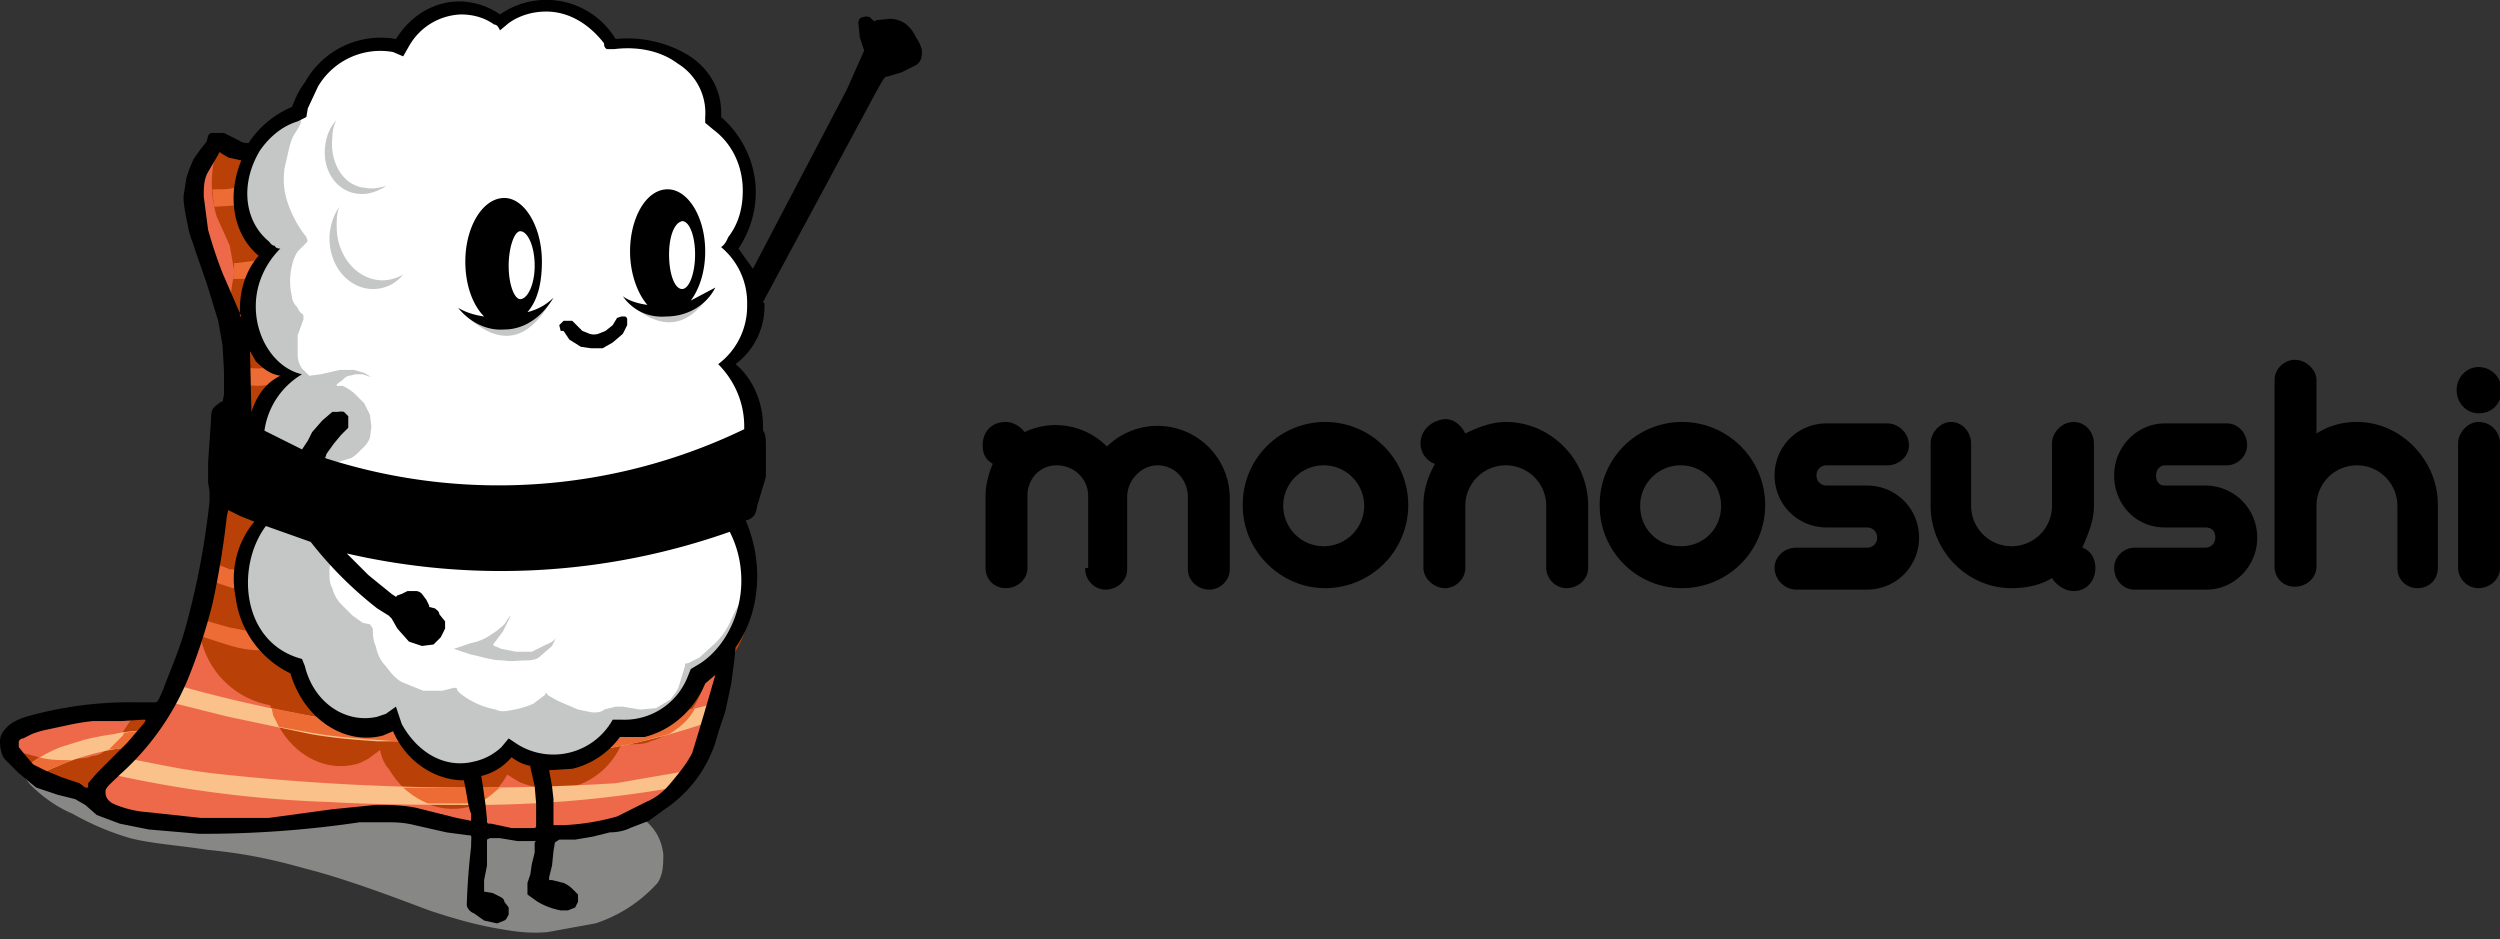 <svg xmlns="http://www.w3.org/2000/svg" width="173" height="65" fill="none"><rect width="100%" height="100%" fill="#333333" stroke="none"/><path fill="#878786" fill-rule="evenodd" d="M2.7 52.6c-1.4.4-1.2 1-.6 1.7.7.7 1.7 1.5 2.9 2A19 19 0 0 0 9 58c1.6.4 3.4.5 5.3.8 2 .2 4 .5 6.8 1.3 2.8.7 6.2 2 8.6 2.9 2.4.8 3.8 1.1 5 1.3 1.1.2 2.1.3 3.2.2l3.3-.6a9.9 9.9 0 0 0 4.3-2.8c.4-.6.4-1.3.4-2-.1-.8-.4-1.5-1-2.1a5.1 5.1 0 0 0-2.8-1.4c-1.2-.2-2.6-.2-4.6-.2-1.9 0-4.3-.3-6.6-.4l-6-.4-4.5-.7c-2.2-.3-6.1-.8-9.6-1.1-3.6-.4-6.7-.4-8.2 0Z" clip-rule="evenodd"/><path fill="#ED694A" fill-rule="evenodd" d="M15.2 10.1c-.5.2-1 .9-1.4 2-.3 1-.2 2.4.2 4.4.4 2 1.3 4.5 1.8 6.4.5 2 .7 3.3.6 4.4 0 1.2-.3 2-.5 2.8l-.5 2.3-.4 3.3a57.4 57.4 0 0 1-3.4 12c-.4 1.3-.6 1.5-1.2 1.5H7.7a20.7 20.7 0 0 0-5.9 1c-.7.2-1 .6-1 1.2 0 .5.3 1.2.8 1.7s1.2.9 2 1.2l2.6 1 1.6 1 1.7.5 3 .5a27.8 27.8 0 0 0 8-.5l3.6-.4h2.4c1 0 2.3.3 3.8.5l4.6.6a26.7 26.7 0 0 0 6.6 0c1.1-.3 2.4-.7 3.3-1.2 1-.5 1.6-1.2 2.2-2l1.6-3 1.1-3c.3-1 .5-1.7.2-2.9-.2-1.1-.9-2.7-2.7-3-1.9-.5-4.9.2-9-1.3a43.3 43.3 0 0 1-12.7-8.2c-3-3-3.7-4.9-3.7-7.3 0-2.4.5-5.3.4-8.6-.1-3.4-.8-7.3-1.7-8.5-.8-1.2-1.7.5-2.4 1.3-.8.7-1.2.7-1.7.5-.3-.2-.7-.4-1.2-.2Z" clip-rule="evenodd"/><path fill="#B94107" fill-rule="evenodd" d="m1.2 52 1.5.4 2 .1c.8 0 1.3 0 1.7-.2.5 0 .8-.3 1-.5.4-.2.7-.5 1-1l.8-1.2c.3-.3.6-.4.8-.4.2 0 .4.2.5.4 0 .2 0 .5-.3.9L8.8 52l-2 2.2c-.6.4-1 .4-1.6.3a12.1 12.1 0 0 1-3.9-2c-.4-.3-.4-.5-.1-.5Zm14.3-42c-.4.2-.6.6-.7 1.2A7.9 7.9 0 0 0 15 15l.9 2 .3 1.7c0 .6-.3 1.3-.2 2.4 0 1.1.4 2.7.6 4.2.2 1.5.2 3 .4 3.6.2.8.5 1 .8.6.4-.3.8-1 1-1.7.4-.6.8-1.2.8-1.6 0-.4-.3-.8-.8-1.5a10 10 0 0 1-1.4-2.8c-.2-1 0-1.8.2-2.5l.4-1.7c0-.4 0-.6-.3-1l-.7-1.5c-.2-.6-.3-1-.3-1.7 0-.6.3-1.4.4-1.9.1-.6.2-1 0-1.3-.4-.2-1.2-.4-1.6-.2Zm0 24.6-1.7 9a6 6 0 0 0 4.9 5.2l.2.6c1 2.7 3.6 4.2 6 3.4l.6-.3.8-.6c.1.5.3 1 .6 1.3 1.3 2.2 3.5 3.2 5.7 2.6a4.7 4.7 0 0 0 2.5-2.2l.8.5c1.2.5 2.6.7 3.9.3a5.2 5.2 0 0 0 3.2-2.9h.6c.5 0 1 0 1.4-.2 1.8-.5 3-2 3.6-3.6l.1-.5.5-.3c2-1.4 3-4 2.8-6.9a8.4 8.4 0 0 0-1.1-3.7c-4.4 2.3-28.8-2.2-35.5-1.7Z" clip-rule="evenodd"/><path fill="#fff" fill-rule="evenodd" d="M35.3 52.4c-.6 0-1.3.4-1.8.6l-1.5.3c-.5 0-1.2-.2-1.9-.6-.7-.3-1.3-.9-1.8-1.4L27 50c-.3-.3-.6-.1-1.2 0H24c-.7-.2-1.5-.5-2.2-1.3-.6-.8-1.2-2-1.8-2.7-.7-.7-1.3-1-1.8-1.6-.6-.6-1-1.4-1.3-2.3-.3-.8-.4-1.6-.3-2.3 0-.7.3-1.2.7-2.2.5-.9 1.2-2.1 1.3-3 .1-1-.5-1.6-.8-2.3-.3-.7-.3-1.5-.2-2.2 0-.7.3-1.4.6-2 .3-.6.6-1.2.9-1.5.2-.3.3-.4.2-.7 0-.2-.3-.7-.7-1.2-.4-.5-1-1-1.2-1.7a5 5 0 0 1-.2-2.5c.2-1 .6-1.8.9-2.4.2-.5.2-.7 0-1 0-.2-.4-.5-.7-.9a7 7 0 0 1-.7-4.2c.2-.7.6-1.3 1-1.9L19 8.7l1.4-1c.4-.5.6-1.1.9-1.7l1-1.4a6 6 0 0 1 1.8-1c.6-.3 1.3-.3 1.8-.4l1.4-.1 1-.7c.4-.3 1-.8 1.7-1.1.6-.4 1.2-.6 1.7-.6h1.5l1.2.6c.3 0 .7 0 1.1-.2l1.6-.4H39c.6.1 1 .3 1.5.6s1 .8 1.2 1.2c.3.4.4.6.8.6h1.4l1.7.2 1.5.6c.4.2 1 .6 1.3 1 .4.6.7 1 .8 1.7l.3 1.7.8 1.2a9 9 0 0 1 1.2 1.9c.3.7.3 1.3.3 1.8l-.2 1.6-.5 1.6-.3.9c0 .3.3.6.6 1s.5 1 .6 1.5c.1.5.1 1 0 1.6l-.1 1.5c-.1.4-.4.8-.7 1.2-.3.4-.6.8-.6 1.2 0 .5.3 1 .6 1.9.4.9.7 2.2.6 3.2 0 1.1-.5 2-.8 2.8-.3.9-.4 1.8-.3 2.5 0 .6.2 1 .5 2a8 8 0 0 1-.6 6.7c-.6.8-1.2 1.4-1.7 1.8-.4.4-.7.6-.9 1-.2.2-.2.7-.4 1-.2.4-.4.7-.8.9l-1.3.7c-.5.2-1 .5-1.5.5-.5.1-1 .1-1.3.3-.4.1-.7.4-1 .7l-1.2.7-1.7.6c-.6.1-1 .2-1.6 0-.6 0-1.3-.3-1.9-.2Z" clip-rule="evenodd"/><path fill="#C5C6C6" fill-rule="evenodd" d="M51.4 41.4c.2-.3.3-.1 0 .7-.2.8-.7 2.2-1.3 3-.6.9-1.2 1.2-1.6 1.7-.5.4-.6.8-1 1.3-.3.5-.9 1-1.3 1.3a3 3 0 0 1-1.4.6l-1.7.4c-.6.3-1 .7-1.5 1.1l-1.6 1-1.5.2-1.3-.1L36 52c-.3-.1-.5 0-1 .2-.4.3-1.1.8-1.8 1-.6.2-1.2.2-1.9 0s-1.4-.6-2-1L27.9 51l-.8-.9h-1.4c-.7 0-1.4 0-2-.2-.6-.1-1-.4-1.3-.8l-1.2-1.3c-.4-.4-.5-.9-.8-1.3L19 45.2 17.3 43c-.4-.8-.4-1.5-.4-2.4 0-.8.1-1.8.3-2.6l.6-1.6c.2-.4.5-1 .3-1.8-.1-.8-.6-2-.8-3-.1-1 .2-1.8.5-2.5l1-1.9c.3-.5.7-.9.7-1.2 0-.2-.5-.5-.8-.9-.4-.3-.6-.7-.8-1.7-.2-.9-.3-2.3-.3-3.2 0-1 .1-1.3.3-1.7.1-.4.4-.7.3-1-.1-.4-.5-.8-.9-1.4a5 5 0 0 1-.6-2.2c0-.8.1-1.7.4-2.3.2-.7.6-1.1 1-1.6.3-.6.6-1.2 1.1-1.5.6-.3 1.3-.4 1.5-.3.3.2 0 .5-.2.9-.3.4-.4.8-.5 1.2l-.3 1.3a5 5 0 0 0 .2 2.4 7.7 7.7 0 0 0 1.3 2.4c.1.3.1.3 0 .4l-.6.6a3 3 0 0 0-.4 1 4.5 4.5 0 0 0 0 2.1c0 .3.2.6.4.8.1.3.3.4.4.5v.3l-.4 1.1v1.3c0 .4.1.7.3 1l.5.5.8-.1 1.3-.3h1l.7.2.5.3-.6-.2h-.5l-.4.1c-.2 0-.4.2-.5.3l-.4.3v.1h.4a3 3 0 0 1 1 .7l.5.5.4.8.1.8-.1.8a2 2 0 0 1-.6.8 3 3 0 0 1-.7.6l-1 .3-.5.4s.4.2.5 1c0 1-.1 2.8-.3 4l-.2 2c0 .6 0 1 .2 1.3.1.4.3.8.6 1.1l.8.8.7.5.5.1.2.3c0 .3 0 .8.2 1.2.1.5.3 1 .7 1.4.3.4.6.8 1.1 1.1l1.5.6h1.3l.8-.2h.2c0 .1.1.3.4.5a5.6 5.6 0 0 0 2.3 1c.4.2.8.1 1.3 0a6 6 0 0 0 1.3-.4l.8-.6c.1-.2.1-.2.2 0l.7.4 1.4.6 1 .2c.3 0 .6 0 .8-.2l.8-.2h.5l1.2.2 1.1-.1 1-.6c.2-.3.5-.6.6-1l.4-1.3c0-.2 0-.2.2-.2l.8-.4 1.1-1c.4-.4.7-.8 1-1.4.2-.5.6-1.3.9-1.6ZM27.9 19a3 3 0 0 1-1.4.4c-1.8 0-3.2-1.7-3.2-3.7 0-.5 0-1 .2-1.4-.4.5-.7 1.4-.7 2.2 0 2 1.4 3.5 3 3.5.9 0 1.6-.4 2.1-1Zm-1.3-6.1c-.4.1-.8.2-1.3.1-1.5-.1-2.5-1.7-2.3-3.5 0-.4.1-.9.3-1.2-.4.4-.7 1-.8 1.8-.2 1.6.7 3.1 2.2 3.3.7.1 1.3-.1 2-.5Zm5.4 8.7c2.2 2.2 4.2 2.3 5.9-.4-.5.3-1 .7-1.6.9-.5.2-1 .2-1.4.2H33.1c-.2-.3-.7-.5-1-.7Zm11.1-1c2.4 2.3 4.4 2.4 6.2-.5l-1.5.9-1.7.6h-1l-.6-.3-.7-.3-.6-.3Z" clip-rule="evenodd"/><path fill="#000" fill-rule="evenodd" d="m39 22.9.4.6.8.5.7.1h.8l.7-.4.7-.6.3-.6v-.4s0-.2-.2-.2H43l-.3.1-.3.5-.5.4-.5.2a1 1 0 0 1-.6 0l-.5-.2-.4-.4-.3-.3H39l-.3.3.1.4ZM36.5 21.6c.7-.8 1-2 1-3.5 0-2.4-1.2-4.4-2.6-4.4-1.5 0-2.7 2-2.7 4.4 0 1.6.5 3 1.3 3.8-.7-.1-1.3-.3-1.8-.6.8 1 2 1.6 3.2 1.5 1.5 0 2.7-1 3.4-2.2-.4.4-1 .8-1.8 1ZM36 16c.5 0 1 1 1 2.4 0 1.3-.5 2.3-1 2.3-.4 0-.8-1-.8-2.3 0-1.3.4-2.4.8-2.4ZM47.8 20.8c.6-.8 1-2 1-3.4 0-2.4-1.2-4.3-2.6-4.3-1.5 0-2.6 2-2.6 4.3 0 1.5.5 2.9 1.2 3.7-.7-.1-1.3-.3-1.7-.6.7 1 1.8 1.5 3 1.4 1.5 0 2.8-.8 3.4-2l-1.7.9Zm-.6-5.5c.5 0 .9 1 .9 2.3 0 1.3-.4 2.4-.9 2.4s-.9-1-.9-2.4c0-1.3.4-2.3 1-2.3Z" clip-rule="evenodd"/><path fill="#C5C6C6" fill-rule="evenodd" d="m32.6 45.3-1.2-.4c-.2 0-.2 0 0 0l1.2-.4c.5-.1 1-.3 1.4-.6a5 5 0 0 0 .9-.7l.4-.6v-.2.3l-.5 1-.6.8c-.1.1-.1.1 0 .2l.5.2 1 .2h1.1l1-.5c.3-.1.6-.3.7-.5l-.3.6-.8.7c-.2.2-.5.3-1 .3-.4 0-1 .1-1.6 0-.8 0-1.6-.3-2.2-.4Z" clip-rule="evenodd"/><path fill="#ED6C35" fill-rule="evenodd" d="M19.4 25.4v1.2l-1.6.1-1.6-.1v-1.2l1.6.1 1.6-.1ZM17.9 43.8 18 45c-.7 0-1.3-.1-2-.3l-2.2-.7-.1-1.2 2.1.6 2 .4ZM16.5 39.5v1.2h-.4l-1.5-.5.3-1.2 1 .4h.6Z" clip-rule="evenodd"/><path fill="#FAC18A" fill-rule="evenodd" d="m28.6 51.4-1-1.3h-1.1c-1.4-.1-2.9-.2-4.7-.5a99 99 0 0 1-9.6-2.2l-.4 1.2 4 1 5.7 1.2c1.7.3 3.2.4 4.6.5h2.5ZM42.6 50.4l-.6 1.4a45.4 45.4 0 0 0 7.5-2l-.5-1-5.6 1.4-.8.2ZM10.3 50.5l-1 1.2-1.1.1a18 18 0 0 0-3.7 1l-1.4.6-.2.2-1-.6a9.4 9.4 0 0 1 2.3-1.3l1.6-.5a18 18 0 0 1 2.1-.4c.7-.2 1.6-.2 2.4-.3ZM47.2 54.4l1.2-1.2-5.8 1a162.9 162.9 0 0 1-28-.7c-2.4-.3-4-.7-5.7-1l-1.1 1.1a81.7 81.7 0 0 0 15 1.9c3.5.2 7.4.2 10.7.2a81.5 81.5 0 0 0 13.7-1.3Z" clip-rule="evenodd"/><path fill="#ED6C35" fill-rule="evenodd" d="m8.6 50.7 1.7-.2-1 1.2a66.9 66.9 0 0 0-2 .2h.2l1-1 .1-.2Zm-5.9 1.7c.7.2 1.4.2 2 .2H5l-.5.2-1.4.6-.2.2-1-.6.8-.6Zm13.4-33.1h.3c.5 0 1 0 1.5-.2V18l-1.5.2h-.2v.6l-.1.6Zm-1.3-5-.1-1.2h.3c.5 0 1 0 1.5-.2v1.3l-1.5.1h-.2Zm4.5 36 2.2.4c1.7.3 3.2.4 4.6.5l2.5.2-1-1.3h-1.1c-1.4-.1-2.9-.2-4.7-.5l-3-.6.1.5.4.8ZM48.1 49c-1.5.4-3.2 1-4.7 1.2l-.8.2-.6 1.4 2-.4 2.3-.6c.8-.5 1.4-1 1.8-1.8Zm-8 5.3a62.4 62.4 0 0 1-.3 0h.3ZM33 55.6c.6-.2 1.1-.7 1.6-1.1h-6.7a6 6 0 0 0 1.7 1.1H33Z" clip-rule="evenodd"/><path fill="#000" fill-rule="evenodd" d="m6.7 53.5-.6.7v.3h-.2l-.4-.3-1.2-.4-1.2-.5-.8-.4-.6-.7-.4-.5v-.4s.1-.2.3-.2l.6-.3a6 6 0 0 1 1-.3l1.4-.3a16 16 0 0 1 1.8-.3h2l1.5-.1c.2 0 .2 0 .1.2l-1.2 1.4-2 2Zm46.1-32.6 7-13c1.4-2.6 1.4-2.6 1.6-2.6l1-.3 1-.5c.3-.2.4-.5.4-.9 0-.3-.2-.7-.4-1-.2-.4-.4-.7-.8-1a2 2 0 0 0-1-.3l-1 .1c0 .1 0 .1-.2 0l-.2-.2a.6.6 0 0 0-.5 0c-.2 0-.3.2-.3.4l.1 1 .3.9-1.2 2.7-6.5 12.4-1-1.4a7 7 0 0 0 1.2-3.9c0-2.1-1-4-2.4-5.2.1-1.7-.7-3.3-2.3-4.3a8.2 8.2 0 0 0-5-1.1 5.6 5.6 0 0 0-8-1.7 5 5 0 0 0-2.8-.9c-1.8 0-3.4 1-4.4 2.6a6 6 0 0 0-6.3 3c-.4.5-.7 1.2-.9 1.7a6.7 6.7 0 0 0-3 2.5c-.2 0-.4 0-.7-.2l-1-.5h-.7c-.2 0-.3 0-.4.2l-.1.4-.4.5-.5.7-.3.7-.2.6-.2 1.3c0 .7.2 1.5.3 2 .1.7.3 1 .5 1.7l.8 2.3.8 2.6.3 1.7.1 1.8v1.6l-.1.5h-.1l-.4.3c-.2.2-.3.3-.3 1l-.2 2.9v1.4l.1.6v.7a54.3 54.3 0 0 1-1.6 8.5c-.5 1.9-1.3 3.6-1.6 4.5-.4.9-.4.9-.6.9H9.4a26.3 26.3 0 0 0-7.6 1c-.6.2-1 .4-1.3.7-.3.3-.5.6-.5 1 0 .5.1.9.3 1.2l1 1 1.2 1L4 55l1.2.3.7.4.8.7 1.6.6 2 .4 3.5.3a74 74 0 0 0 11.1-.8h1.8c.6 0 1.2 0 2 .2l2.2.5 1.5.2c.3 0 .2 0 .2.8a47.3 47.3 0 0 0-.3 4c0 .2.2.5.5.6l.7.5.9.2.5-.2c.2-.1.2-.3.3-.4v-.5l-.3-.4c0-.2-.2-.3-.4-.4l-.4-.2-.6-.1v-.8l.2-1v-1.8l.2-.1h.7l1.2.2H37c.1 0 .1 0 0 .1v.7l-.2.8-.1.7-.2.6v.8l.7.5a4.9 4.9 0 0 0 1.6.6h.5l.5-.2.2-.4v-.5l-.4-.4a2 2 0 0 0-.6-.4l-.8-.2H38v-.2l.2-.8.1-1 .1-.6.3-.2h1.1l1.2-.2 1.2-.3c.5 0 1-.1 1.4-.3l1.3-.5L46 56a8.9 8.9 0 0 0 3.7-5.3l.5-1.5.4-1.9.2-1.5.1-1c1-1.4 1.5-3.1 1.5-5a10 10 0 0 0-.8-3.8h.1c.5-.2.6-.4.7-1L53 33v-2c0-.5 0-1-.2-1.2v-.3c0-1.8-.8-3.4-1.9-4.3a5 5 0 0 0 2-4.2s0 .2 0 0ZM38 53.3l1.6-.1c1.3-.3 2.5-1.1 3.3-2.2h1.7c2-.5 3.5-2 4.2-3.7l.7-.6a241.8 241.8 0 0 1-1.6 5.4c-.4.8-1 1.5-1.5 2.1-.5.6-1 1-1.7 1.3l-2 1a16.2 16.2 0 0 1-3.7.6h-.7v-1.8l-.1-.9-.2-1.1Zm-1.3-.2.3 1.3.1 1.2V57c0 .3 0 .3-.3.3h-1.4L34 57c-.3 0-.3 0-.3-.3l-.1-1-.2-1.4-.1-.6c.8-.2 1.5-.6 2.1-1.3.4.3.8.5 1.3.6Zm-20-31.2-1.3-3a32 32 0 0 1-1-3l-.3-2.3c0-.6 0-1.2.3-1.7l.7-1.2c.1-.2.1-.2.2-.1l.5.3.9.2c-1 2.4-.6 5.1 1.2 6.6-.8.9-1.3 2.2-1.3 3.7v.5Zm.7 6.6-.1-4.2.4.7c.5.5 1 .9 1.7 1-1 .5-1.6 1.3-2 2.5Zm.2 7.6-1-.4-.8-.4-.1.4a58.9 58.9 0 0 1-1 6.1A39 39 0 0 1 13 47a18.3 18.3 0 0 1-4.7 6.6c-.6.6-.9.8-1 1.1 0 .3 0 .6.5.9a7 7 0 0 0 2.4.6l3.7.4h4.7L23 56l3-.3c.9 0 1.8 0 2.8.2l2.8.7 1 .2v-.5c-.2-.4-.3-1.4-.5-2.3-2 0-4-1.3-4.9-3.4l-.7.3c-2.7.7-5.5-1.2-6.4-4.3a6.8 6.8 0 0 1-3.8-5.3c-.4-2 .2-3.9 1.3-5.2Zm6.4 2.2a47.5 47.5 0 0 0 26.5-1.5c.5 1 .8 2.1.8 3.4 0 2.5-1.3 4.8-3 5.8l-.5.3-.2.5a4.7 4.7 0 0 1-4.6 3h-.6a4.7 4.7 0 0 1-6.6 1.7l-.6-.4-.5.6a4 4 0 0 1-1.9 1c-2 .5-3.9-.6-5-2.6l-.4-1.2-.7.5-.6.2c-2.2.5-4.4-1-5-3.5l-.2-.5c-4.2-1.1-4.6-6.4-2.5-9.2l3.1 1.1a26.6 26.6 0 0 0 4.6 4.6l.8.5.2.2.4.7.8.9.9.3.8-.1.5-.5.3-.6V43l-.4-.5c0-.2-.2-.3-.3-.4l-.4-.1v-.1l-.2-.4-.3-.4a.6.6 0 0 0-.4-.2h-.6l-.4.2-.3.1-.1.1-.3-.2-1.6-1.3-1.5-1.5Zm-1.5-6.6.1-.3.5-.7.5-.6.5-.5v-.8l-.3-.3a1 1 0 0 0-.4 0H23l-.7.6-.7.8-.3.6-.4.6-2.6-1.3a5.4 5.4 0 0 1 2.6-3.9c-1.8-.4-3.2-2.4-3.2-4.7 0-1.6.7-3 1.7-4-.1 0-.3 0-.4-.2-.2 0-.3-.2-.4-.3-1.7-1.4-2-4-.6-6.3.7-1 1.6-1.7 2.6-2l.6-.3.1-.6L22 6a5 5 0 0 1 5.2-2.4l.7.3.4-.7A4.3 4.3 0 0 1 31.9 1c.8 0 1.6.2 2.3.7.2 0 .3.2.4.4l.6-.5c.7-.5 1.6-.8 2.6-.8 1.6 0 3 .9 4 2.2 0 .1 0 .3.2.4h.5c1.6-.2 3.2.1 4.4 1a4 4 0 0 1 1.9 3.7v.4l.6.5c1.2.9 2 2.4 2 4.2 0 1.2-.3 2.3-1 3.2-.1.2-.2.5-.5.7a5 5 0 0 1 1.8 4 5 5 0 0 1-2 4.1c1 1 1.8 2.5 1.8 4.3v.2a39.1 39.1 0 0 1-29 2ZM75.1 39.4c0 .7.6 1.4 1.4 1.4.8 0 1.5-.6 1.5-1.4v-5c0-1.2 1-2.2 2.1-2.2 1.2 0 2.1 1 2.1 2.2v5c0 .7.6 1.4 1.5 1.4.7 0 1.4-.6 1.4-1.4v-5a5 5 0 0 0-8.5-3.5 5 5 0 0 0-5.7-1c-.3-.4-.8-.7-1.3-.7-1 0-1.6.7-1.6 1.6 0 .6.2 1 .7 1.3-.3.7-.5 1.5-.5 2.2v5c0 .8.6 1.4 1.4 1.4.8 0 1.5-.6 1.5-1.4v-5c0-1.2.9-2.1 2-2.1 1.3 0 2.2 1 2.2 2.1v5h-.2ZM86 35c0 3.1 2.6 5.7 5.7 5.7a5.7 5.7 0 0 0 0-11.5 5.7 5.7 0 0 0-5.7 5.8Zm2.8 0a2.8 2.8 0 1 1 5.6 0 2.8 2.8 0 1 1-5.6 0Zm9.5-4.3c0 .6.4 1.2 1 1.4-.5.9-.8 1.8-.8 2.9v4.3c0 .7.7 1.4 1.5 1.4.7 0 1.4-.6 1.4-1.4V35a2.8 2.8 0 1 1 5.6 0v4.3c0 .7.6 1.4 1.4 1.4.8 0 1.5-.6 1.5-1.4V35c0-3.2-2.6-5.8-5.7-5.8-1 0-2 .4-2.8.8-.3-.6-.8-1-1.4-1-1 .1-1.7.8-1.7 1.7Zm12.4 4.3c0 3.1 2.5 5.7 5.7 5.7a5.7 5.7 0 0 0 0-11.5 5.7 5.7 0 0 0-5.7 5.8Zm2.8 0a2.8 2.8 0 1 1 5.6 0c0 1.6-1.2 2.8-2.8 2.8-1.6 0-2.8-1.2-2.8-2.8Zm10.8 2.9c-.8 0-1.5.6-1.5 1.4 0 .8.7 1.5 1.5 1.5h4.9c2 0 3.6-1.6 3.6-3.6s-1.6-3.6-3.6-3.6h-2.8c-.4 0-.7-.3-.7-.7 0-.4.3-.7.7-.7h4.2c.8 0 1.5-.6 1.5-1.4 0-.8-.7-1.5-1.5-1.5h-4.2c-2 0-3.6 1.6-3.6 3.6s1.6 3.6 3.6 3.6h2.8c.4 0 .7.3.7.7 0 .4-.3.7-.7.7h-5Zm20.6-7.2c0-.8-.6-1.5-1.4-1.5-.8 0-1.5.7-1.5 1.5v4.3a2.8 2.8 0 1 1-5.6 0v-4.3c0-.8-.6-1.5-1.4-1.5-.7 0-1.4.7-1.4 1.5v4.3c0 3.1 2.5 5.7 5.6 5.7 1 0 2-.2 2.8-.7.3.5.9.9 1.5.9.9 0 1.5-.7 1.5-1.6 0-.6-.3-1.2-.9-1.4.4-1 .8-1.8.8-2.9v-4.3Zm2.8 7.2c-.7 0-1.4.6-1.4 1.4 0 .8.6 1.5 1.4 1.5h5c1.9 0 3.5-1.6 3.5-3.6s-1.6-3.6-3.6-3.6h-2.8c-.4 0-.6-.3-.6-.7 0-.4.3-.7.6-.7h4.3c.7 0 1.4-.6 1.4-1.4 0-.8-.6-1.5-1.4-1.5h-4.3c-1.9 0-3.5 1.6-3.5 3.6s1.5 3.6 3.5 3.6h2.8c.5 0 .7.3.7.7 0 .4-.3.7-.7.7h-4.9Zm21-3c0-3-2.5-5.7-5.6-5.7-1.1 0-2 .3-2.8.8v-3.7c0-.7-.7-1.4-1.5-1.4-.7 0-1.4.6-1.4 1.4v12.9c0 .8.6 1.4 1.4 1.4.8 0 1.5-.6 1.5-1.4V35a2.8 2.8 0 1 1 5.6 0v4.3c0 .8.6 1.4 1.4 1.4.8 0 1.4-.6 1.4-1.4v-4.2Zm4.3-4.2c0-.8-.6-1.5-1.5-1.5-.7 0-1.4.7-1.4 1.5v8.6c0 .7.6 1.4 1.4 1.4.8 0 1.5-.6 1.5-1.4v-8.6Zm-3-3.7c0 .9.7 1.6 1.5 1.6 1 0 1.6-.7 1.6-1.6 0-.9-.7-1.6-1.6-1.6-.8 0-1.5.7-1.5 1.6Z" clip-rule="evenodd"/></svg>
